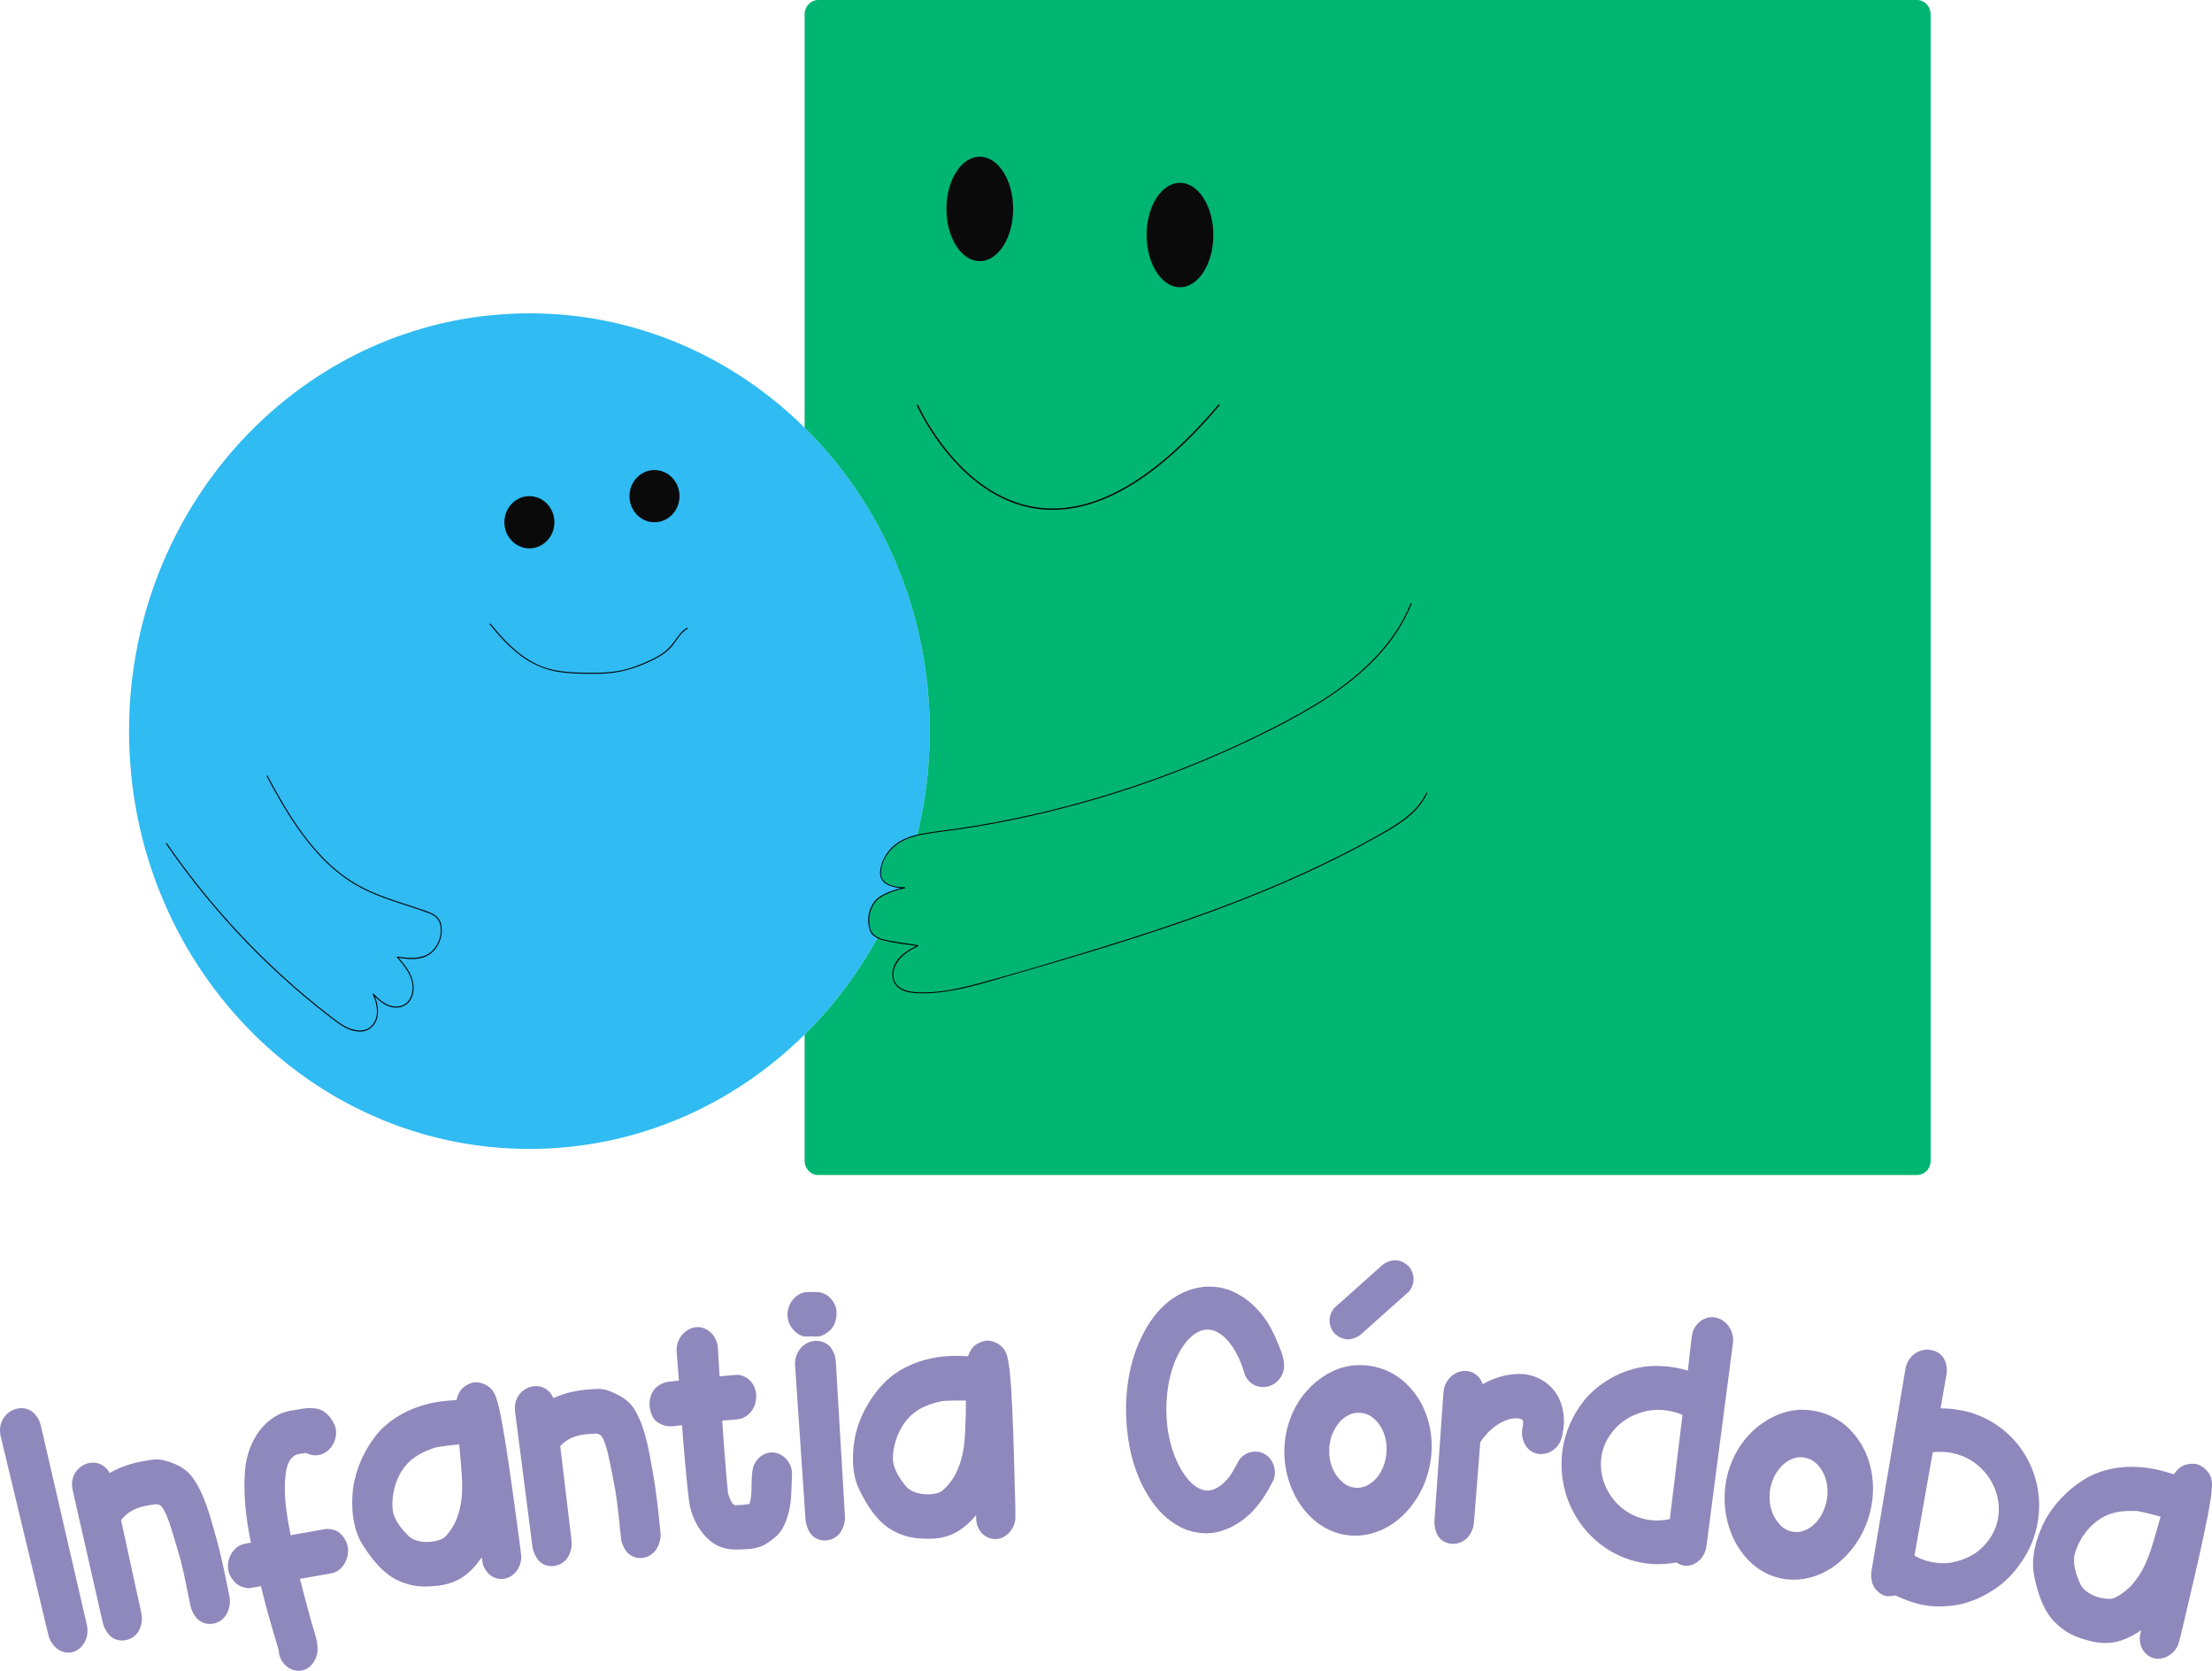 <?xml version="1.0" encoding="UTF-8"?>
<svg id="Capa_1" data-name="Capa 1" xmlns="http://www.w3.org/2000/svg" viewBox="0 0 1593.1 1202.98">
  <defs>
    <style>
      .cls-1 {
        fill: #0b0a0a;
      }

      .cls-1, .cls-2, .cls-3, .cls-4, .cls-5 {
        stroke-width: 0px;
      }

      .cls-2 {
        fill: #050505;
      }

      .cls-3 {
        fill: #30bbf2;
      }

      .cls-6 {
        fill: none;
        stroke: #050505;
        stroke-miterlimit: 10;
      }

      .cls-4 {
        fill: #00b572;
      }

      .cls-5 {
        fill: #8f88bc;
      }
    </style>
  </defs>
  <g>
    <path class="cls-5" d="m43.89,1188.73c-4.48-1.98-7.89-6.75-8.99-11.32-11.48-47.81-22.96-95.63-34.44-143.44-1.1-4.56-.26-9.85,2.55-13.57,5.5-7.92,17.44-8.94,22.88-1.31,1.86,2.36,2.97,4.89,3.58,7.54,11.01,47.67,22.07,95.58,33.13,143.5,2.76,12.04-7.54,23.55-18.72,18.6Z"/>
    <path class="cls-5" d="m140.41,1163.49c-1.45-2.22-2.72-4.74-3.27-7.4-2.25-10.89-4.31-22.07-7.1-33.1-.99-3.58-6.8-23.07-8.04-26.6-1.64-4.2-3.03-8.46-5.79-11.92-.69-.87-2.9-1.67-4.12-1.41-5.97.75-11.9,1.75-17.16,4.66-2.97,1.65-5.53,3.98-7.74,6.73,4.84,22.21,9.74,44.66,14.64,67.12.95,4.35.09,9.59-2.31,13.41-5.29,7.73-16.79,8.54-22.1.63-1.5-2.19-2.76-4.44-3.36-7.09-7.23-31.81-14.51-63.85-21.73-95.66-3.98-17.36,17.94-27.59,26.71-12.28,8-4.78,17.23-7.52,26.47-8.95,4.2-.88,8.5-1.27,12.31-.29,7.62,1.96,15.21,5.22,20.02,11.31,9.41,12.48,13.3,28.34,17.54,43.37,4.14,14.55,7.01,29.09,9.93,43.88.86,4.36-.33,9.64-2.81,13.41-5.42,7.63-16.69,8.16-22.08.19Z"/>
    <path class="cls-5" d="m201.42,1192.5c-.6-1.9-.5-3.93-1.15-6.07-4.5-14.74-8.79-29.52-12.37-44.43-1.44.27-7.68,1.47-8.93,1.46-2.54-.26-5.13-.77-7.14-2.14-2.25-1.32-3.88-3.27-5.32-5.51-5.72-8.69-.38-22.35,9.57-24.26,1.45-.28,3.15-.6,4.61-.88-3.57-17.43-5.8-35.62-4.08-53.55,1.01-9.5,4.37-18.93,10.11-26.77,4.12-5.53,9.93-10.36,16.65-13.06,3.86-1.44,8.39-1.99,12.63-2.73,4.74-.83,9.81-1.2,14.43.27,4.95,1.92,8.54,6.57,10.6,11.24,3.49,8.69-2.26,19.91-11.38,21.49-2.43.67-5.06.12-7.21-.51-.54-.16-1.4-.76-1.94-.92-2.96.52-6.55.4-9.01,2.34-4.06,2.98-5.31,8.73-5.91,13.86-1.48,14.33.94,28.96,3.74,43.02,8.01-1.45,16.02-2.88,24.04-4.27,3.4-.59,7.26,0,10.06,1.78,2.23,1.37,3.86,3.6,5.24,5.88,5.23,8.89-.19,22.33-10.04,24.04-7.46,1.3-14.92,2.62-22.61,4.01.99,4.09,7.26,27.82,8.48,31.86,1.99,6.92,5,14.16,4.05,21.11-.57,3.62-2.36,7.2-4.83,9.67-7.22,7.09-18.93,3-22.28-6.92Z"/>
    <path class="cls-5" d="m354.72,1135.15c-2.64-1.38-4.7-3.84-6.07-6.64-1.06-2.35-1.41-4.79-1.75-7.24-4.07,6.06-9.18,11.53-15.03,15.12-5.65,3.32-12.01,5.01-18.55,5.5-5.31.55-10.93.67-16.28-.5-5.58-1.13-11.36-3.46-16.08-6.71-8.35-5.91-14.7-14.38-20.11-23-4.4-7.03-6.36-15.72-7.01-24.13-.45-7.19-.16-14.5,1.45-21.53,2.6-11.7,8.08-23.12,15.48-32.55,8.06-10.04,19.93-17.39,32.36-21.23,8.26-2.73,17.03-3.74,25.62-4.21.65-2.59,1.56-5.21,3.29-7.45,2.19-2.55,5.75-4.54,8.97-5.23,5.26-.72,11.77,2.15,14.41,6.79.98,1.61,1.7,3.26,2.21,5.19,5.16,14.02,14.13,86.37,16.34,101.28.26,1.96,1.45,11.02,1.46,13.02-.53,11.03-11.17,18.92-20.72,13.51Zm-43.75-25.14c3.63-.55,7.47-1.37,9.85-3.71,4.27-4.63,7.65-10.36,9.28-16.33,2.94-8.91,3.06-18.66,2.48-28.06-.55-7.41-1.06-14.57-1.85-21.95-2.51.1-14.65,1.6-17.09,2.21-6.99,2.27-14.31,5.62-19.55,10.93-8.53,8.56-12.4,22.19-11.28,34.01.88,7.12,6.13,13.54,11.41,18.72,4.12,4.11,11.15,4.78,16.76,4.18Z"/>
    <path class="cls-5" d="m449.76,1114.97c-1.23-2.35-2.25-4.97-2.55-7.68-1.2-11.05-2.19-22.38-3.91-33.63-.64-3.66-4.56-23.61-5.46-27.24-1.22-4.34-2.2-8.71-4.62-12.42-.6-.93-2.72-1.94-3.96-1.8-6,.17-11.97.61-17.46,2.99-3.1,1.36-5.86,3.43-8.32,5.96,2.7,22.57,5.43,45.39,8.17,68.21.53,4.42-.82,9.55-3.56,13.12-5.97,7.19-17.46,6.89-21.97-1.49-1.28-2.33-2.32-4.69-2.66-7.38-4.16-32.35-8.35-64.95-12.51-97.3-2.31-17.67,20.4-25.74,27.64-9.66,8.38-3.99,17.8-5.83,27.1-6.37,4.25-.47,8.55-.45,12.24.89,7.37,2.68,14.59,6.65,18.78,13.17,8.15,13.32,10.51,29.48,13.3,44.85,2.73,14.88,4.2,29.63,5.7,44.63.44,4.43-1.24,9.56-4.05,13.07-6.1,7.07-17.33,6.52-21.91-1.92Z"/>
    <path class="cls-5" d="m530.68,1115.65c-6.29.28-13.25-1.6-18.48-5.6-7.6-6.02-13.14-15.68-15.28-25.41-1.73-8.03-5.19-50.39-5.69-58.53-4.21.39-8.6,1.55-12.74.21-3.34-.92-6.81-3.06-8.37-6.13-4.36-8.5-2.69-19.36,5.99-23.68,3.84-2.11,8.41-1.8,12.89-2.46-.64-6.89-1.03-13.8-1.67-20.69-.98-13.07,12.95-23.03,23.33-14.98,3.79,2.65,5.97,7.43,6.34,11.86.33,6.92.91,13.81,1.23,20.73,2-.17,11.5-1.2,13.53-1.11,2.54.29,4.9,1.35,7.03,2.91,9.91,7.67,6.69,25.24-5.25,28.67-1.7.63-11.39,1.18-13.38,1.35.31,6.67,3.31,45.1,4.11,51.73.45,2.44,1.37,4.6,2.53,6.73.59,1.19,1.69,2.59,2.91,2.49,3.19-.02,6.11-.25,9.01-.73.49-.04,1.2-.34,1.18-.59,2.32-7.87.66-16.41,2.23-24.72.71-3.53,2.92-6.92,5.72-9.12,9.37-7.17,21.8.13,22.6,11.72-.06,2.73-.55,16.64-.85,19.38-.71,7.23-2.62,14.8-6.29,21.26-2.83,4.67-7.44,7.98-11.84,10.8-6.03,3.69-13.78,3.81-20.82,3.9Z"/>
    <path class="cls-5" d="m588.46,962.29c-2.79-.07-5.33-.16-8.11.02-5.83-.12-11.59-6.41-12.74-12.02-1.44-6.09.67-12.43,5.26-16.45,2.41-2.14,5.65-3.59,8.72-3.54,3.58.02,7.14-.45,10.52.58,4.17,1.23,7.44,4.75,9.2,8.61,2.6,5.29.85,14.55-3.49,18.28-2.65,2.39-6.06,4.58-9.36,4.53Zm-6.07,139.56c-1.13-2.4-2.05-5.06-2.23-7.77-2.51-36.98-5.03-74.21-7.54-111.19-.32-4.68,1.37-9.51,4.69-12.94,6.63-6.88,18.37-5.88,22.41,2.55,1.41,2.39,2.07,5.07,2.23,7.79,2.2,37.25,4.39,74.25,6.59,111.49.26,4.44-1.39,9.49-4.34,12.88-6.38,6.82-17.82,5.83-21.81-2.81Z"/>
    <path class="cls-5" d="m709.18,1105.66c-2.47-1.66-4.24-4.33-5.3-7.26-.8-2.45-.88-4.92-.95-7.39-4.69,5.58-10.35,10.46-16.54,13.4-5.96,2.68-12.45,3.68-18.99,3.45-5.33-.03-10.91-.52-16.08-2.26-5.41-1.73-10.89-4.68-15.21-8.41-7.64-6.79-13.01-15.89-17.44-25.05-3.6-7.47-4.61-16.32-4.34-24.75.33-7.2,1.41-14.43,3.77-21.25,3.84-11.35,10.51-22.1,18.86-30.68,9.07-9.11,21.64-15.12,34.38-17.59,8.48-1.81,17.3-1.87,25.86-1.4.93-2.5,2.11-5.01,4.07-7.05,2.45-2.3,6.19-3.89,9.46-4.22,5.3-.14,11.44,3.42,13.56,8.31.79,1.71,1.34,3.43,1.63,5.4,3.6,14.5,4.66,87.39,5.24,102.46.04,1.98.24,11.12.04,13.1-1.72,10.91-13.13,17.6-22.01,11.18Zm-40.67-29.74c3.66-.15,7.55-.55,10.16-2.62,4.73-4.13,8.71-9.47,10.97-15.23,3.89-8.54,5.06-18.22,5.5-27.62.26-7.42.52-14.6.54-22.02-2.5-.17-14.71,0-17.19.34-7.17,1.5-14.8,4.03-20.57,8.74-9.38,7.58-14.69,20.7-14.86,32.59.1,7.17,4.62,14.13,9.28,19.85,3.64,4.53,10.54,5.96,16.16,5.98Z"/>
    <path class="cls-5" d="m853.36,1101.01c-9.14-3.85-17.31-10.85-23.08-19.06-9.87-13.67-15.71-30.49-17.88-47.05-3.39-24.22-.93-50.92,10.05-72.85,4.59-9.36,10.74-18.22,18.95-24.8,6.16-4.87,13.34-8.48,21.28-10.07,7.68-1.6,16.61-.92,24.18,2.23,8.83,3.68,16.8,10.33,22.65,17.93,5.12,6.59,8.9,14.63,11.91,22.4,2.57,6.02,4.81,13.28,2.34,19.12-4.7,11.94-20.93,13.39-26.63,2.12-.95-1.76-1.39-3.99-2.09-5.99-5.53-16.71-18.83-34.61-33.93-24.97-4.6,2.89-7.94,7.29-10.78,11.94-4.64,7.6-7.25,16.47-8.84,25.09-2.68,16.03-1.84,33.09,3.39,48.23,4.06,11.91,13.57,28.84,26.02,27.86,3.67-.42,7.14-2.56,9.89-4.97,4.75-4.09,7.83-9.7,10.69-15.3,3.89-7.81,14.34-10.23,21.06-4.81,5.28,4.13,7.2,12.36,4.3,18.19-5,9.97-11.42,19.89-20.12,26.81-5.97,4.77-13.09,8.54-20.38,10.11-7.54,1.56-15.74.66-22.96-2.17Z"/>
    <path class="cls-5" d="m925.04,1042.32c.42-11.6,4.08-23.59,10.45-33.48,6.64-10.37,16.77-18.86,28.29-23.26,15.08-5.48,32.62-2.53,45.31,7.41,7.18,5.88,12.73,12.93,16.42,21.35,11.72,26.56,4.55,58.72-16.38,77.93-6.73,6.26-15.75,10.91-24.83,12.64-34.39,6.25-60.67-26.78-59.27-62.59Zm53.3,28.86c6.13-.17,12.03-4.78,15.29-10.04,5.69-9.08,6.69-21.39,2.29-31.05-1.98-4.32-5.23-8.47-9.58-10.93-3.38-1.92-7.84-2.4-11.62-1.6-4.55,1.25-8.67,4.27-11.34,8.1-9.01,11.95-8.09,31.03,2.94,40.96,3.04,3.12,7.84,4.85,12.03,4.58Z"/>
    <path class="cls-5" d="m1034.25,1102.86c-.79-2.53-1.33-5.3-1.14-8.01,2.16-30.81,4.33-61.62,6.49-92.44.65-9.37,9.27-17.19,18.69-14.99,4.46,1.08,8.2,4.84,9.62,9.17,8.69-5.02,19.03-7.89,29.08-7.27,10.03.87,19.37,6.45,24.37,14.86,4.79,7.9,6.04,18.2,4.2,26.96-.46,2.19-.67,4.4-1.61,6.3-4.14,9.28-15.61,12.66-22.97,6.06-3.43-3.28-5.2-8.65-4.77-13.57.17-1.97,1.55-6.31.17-7.67-1.86-1.65-7.16-1.12-9.72-.34-8.46,2.51-15.73,9.12-20.53,16.42-1.54,19.46-3.05,38.67-4.57,57.89-.37,4.68-2.7,9.45-6.07,12.17-7.26,5.88-18.45,3.32-21.24-5.54Z"/>
    <path class="cls-5" d="m1125.3,1044.04c2.16-14.68,9.07-29.17,19.23-39.81,12.36-12.66,31.35-21.34,49.36-20.75,7.37.1,14.63,1.21,21.76,3.33.45-3.68,2.36-23.61,3.32-27.23.92-3.37,3.12-6.59,6.21-8.7,11-7.62,24.62,3.12,22.9,16.11-6.37,48.76-12.74,97.52-19.11,146.28-1.46,11.02-12.62,18.03-21.59,11.69-47.27,8.99-88.69-32.16-82.07-80.92Zm77.32,49.71c3.05-25.02,6.1-50.04,9.14-75.06-7.44-3.15-16.13-4.42-24.1-3.1-7.72,1.35-15.39,4.73-21.22,9.82-31.11,27.81-4,76.9,36.17,68.34Z"/>
    <path class="cls-5" d="m1242.69,1069.21c1.53-11.51,6.32-23.09,13.62-32.33,7.61-9.69,18.53-17.17,30.44-20.44,15.57-4.01,32.78.6,44.51,11.72,6.6,6.55,11.47,14.1,14.35,22.83,9.16,27.56-1.06,58.89-23.78,76.01-7.32,5.59-16.76,9.35-25.98,10.2-34.92,2.92-57.98-32.47-53.16-67.98Zm50.42,33.83c6.14.42,12.46-3.61,16.21-8.53,6.54-8.49,8.72-20.65,5.24-30.69-1.57-4.49-4.41-8.93-8.52-11.8-3.19-2.23-7.59-3.14-11.44-2.71-4.65.81-9.06,3.42-12.09,6.97-10.13,11.03-11.03,30.11-.97,41.06,2.73,3.39,7.36,5.58,11.56,5.71Z"/>
    <path class="cls-5" d="m1385.83,1155.7c-7.17-1.3-13.88-3.74-20.49-6.9-.44-.33-1,.08-1.52.24-1.48,0-3,.23-4.48.23-4.87-.34-10.15-5.5-11.1-10.16-.55-2.6-.82-5.4-.41-7.84,8.19-48.74,16.33-97.23,24.48-145.72.78-4.63,3.61-9.17,7.64-11.49,8.14-5.14,19.5-1.41,21.51,7.73.83,2.66.86,5.42.39,8.1-1.42,8.03-2.84,16.06-4.26,24.09,9.24.13,18.52,1.56,26.93,4.88,40.27,16.04,55.58,63.27,34.9,100.12-5,8.57-11.38,16.61-19.01,22.41-9.7,7.41-21.44,12.93-33.11,14.51-7.1.93-14.54,1.06-21.47-.19Zm18.49-30.53c7.45-1.14,14.98-3.99,20.94-8.89,31.05-25.92,7.86-75.19-33.27-70.69-4.39,24.82-8.78,49.64-13.17,74.46,7.7,4.37,17.05,6.32,25.51,5.12Z"/>
    <path class="cls-5" d="m1544.42,1189.5c-1.98-2.24-3.03-5.27-3.31-8.38-.16-2.57.4-4.98.95-7.39-5.99,4.2-12.74,7.47-19.51,8.73-6.48,1.07-13.05.37-19.36-1.52-5.17-1.39-10.48-3.29-15.06-6.3-4.82-3.05-9.4-7.3-12.65-12.02-5.69-8.51-8.6-18.69-10.57-28.68-1.6-8.14-.32-16.96,2.08-25.05,2.16-6.87,5.04-13.6,9.07-19.58,6.63-9.99,15.84-18.69,26.14-24.85,11.14-6.49,24.89-9.09,37.91-8.22,8.71.42,17.3,2.61,25.52,5.26,1.54-2.18,3.33-4.31,5.75-5.77,2.97-1.59,7.02-2.17,10.29-1.66,5.19,1.22,10.27,6.23,11.09,11.51.34,1.86.43,3.66.21,5.64-.19,14.95-17.72,85.71-20.99,100.42-.46,1.92-2.6,10.81-3.3,12.68-4.45,10.11-17.26,13.66-24.28,5.18Zm-31.99-39.17c3.6.79,7.49,1.4,10.56.06,5.66-2.79,10.88-6.93,14.55-11.92,5.95-7.26,9.56-16.32,12.38-25.31,2.14-7.11,4.23-13.99,6.13-21.16-2.39-.81-14.31-3.76-16.81-4.06-7.36-.38-15.43.12-22.23,3.19-11.05,4.93-19.56,16.27-22.74,27.72-1.73,6.96.89,14.84,3.97,21.57,2.38,5.31,8.73,8.46,14.19,9.92Z"/>
  </g>
  <g>
    <path class="cls-3" d="m669.6,526.41c0,86.01-34.61,163.62-90.1,218.46-51.65,51.03-121.46,82.35-198.25,82.35-159.24,0-288.31-134.69-288.31-300.81,0-17.78,1.48-35.18,4.33-52.11,5.03-30.16,14.38-58.74,27.36-85.13.3-.62.63-1.27.96-1.89,6.47-12.96,13.83-25.34,21.96-37.07.15-.19.26-.39.37-.54,34.5-49.49,83.11-87.59,139.65-107.84,2.29-.81,4.62-1.62,6.95-2.35,1.07-.39,2.18-.73,3.29-1.08,0-.04.04-.04.07,0,18.12-5.75,37.01-9.64,56.46-11.49.48-.08.96-.12,1.44-.12,8.39-.81,16.9-1.2,25.47-1.2,9.87,0,19.63.5,29.25,1.5,65.18,6.87,123.97,36.37,169,80.84,55.5,54.85,90.1,132.45,90.1,218.46Z"/>
    <g>
      <path class="cls-4" d="m1390.46,10.3v825.45c0,5.67-4.4,10.26-9.84,10.26h-791.28c-5.44,0-9.84-4.59-9.84-10.26v-90.87c26.69-26.38,48.55-58.02,64.04-93.33-1.12,1.08-2.27,2.13-3.47,3.11-1.34,1.09-2.77,2.12-3.85,3.47-1.17,1.45-1.87,3.25-2.04,5.1-.5-.57-.72-1.41-1.21-2.01-.45-.55-1.12-.91-1.56-1.45.71-2.39,2.42-4.47,3.01-6.86,1.36-1.25,2.94-2.29,4.57-3.18,2.19-1.2,4.5-2.17,6.74-3.29,15.36-36.76,23.87-77.36,23.87-120.03,0-86.01-34.6-163.61-90.1-218.46V10.3c0-5.67,4.4-10.3,9.84-10.3h791.28c5.44,0,9.84,4.63,9.84,10.3Z"/>
      <path class="cls-4" d="m632.71,664.98l-.51.12h2.66c1.34,2.03,1.87,2.53,1.59,1.5-.07-.26-.12-.53-.15-.8-.1-.55-.16-.98-.22-1.54-.1-1.07-.17-2.13.16-3.16l-8.36,2.21c.26.27,1.09.93,1.15,1,.09.11.59,1.09.84,1.45l-.68-2.52c-.08,1.34.04,2.67.29,3.98.07.37.17.73.26,1.1.11.54.13.63.06.28-.14-.52-.05-1.04.27-1.56l1.79-1.79-.33.25c-2.16,1.61-3.26,4.33-1.79,6.84,1.25,2.13,4.66,3.41,6.84,1.79,1.85-1.38,3.01-2.95,3.15-5.28.09-1.52-.46-2.82-.6-4.28-.03-.35.09-.91.06-1.32-.07-1.38-.61-2.38-1.29-3.52-.83-1.38-1.84-2.34-2.94-3.48-2.71-2.79-7.24-1.3-8.36,2.21-1.04,3.28-.52,6.98.11,10.29.79,4.18,4.43,6.92,8.68,5.89,6.25-1.51,3.6-11.16-2.66-9.64Z"/>
      <path class="cls-4" d="m644.02,641.12c-3.68.61-7.02,2.37-10.14,4.35s-5.72,4.34-5.76,8.32,5.69,6.96,8.54,3.54l1.47-1.77c-2.79-1.62-5.57-3.24-8.36-4.86l-.17.89,1.29-2.21c-3.28,3.17-6.8,8.41-3.79,12.92,3.55,5.33,12.22.33,8.63-5.05l.03-.11v2.66c.45-2.59,3.13-3.73,3.65-6.44.42-2.2-.28-4.47-2.3-5.65-1.79-1.05-4.66-.9-6.06.78l-1.47,1.77,8.54,3.54c-.01,1.18-.63,1.22.81.32.84-.53,1.68-1.05,2.55-1.53,1.68-.93,3.31-1.5,5.21-1.82,2.67-.44,4.15-3.74,3.49-6.15-.78-2.83-3.48-3.93-6.15-3.49h0Z"/>
      <path class="cls-4" d="m630.64,666.77c3.05,3.12,7.92,2.35,10.65-.77,2.52-2.88,3.42-6.99,2.25-10.65-.82-2.57-3.46-4.24-6.15-3.49-6.27,1.74-8.28,8.42-6.56,14.14,1.28,4.27,6.77,4.75,9.14,1.19,2.06-3.09,1.82-6.98.22-10.17s-6.94-3.2-8.63,0-1.84,6.86-.18,10.18c1.21,2.41,4.62,3.09,6.84,1.79,2.46-1.44,3.01-4.42,1.79-6.84.23.45.57,1.3.17.34l-.12-.46c.06.46.08.5.07.13-.13.46.18-.89,0-.1-.13.56.5-.84.06,0h-8.63c-.17-.47-.17-.43,0,.14-.07-.54-.1-.51-.08.09.11-.51.39-.95-.14-.16,3.05.4,6.09.8,9.14,1.19-.07-.24-.4-1.92-.31-.93,0-.09-.21-1.64-.05-.68.19-.62.18-.65-.04-.11.3-.49.29-.51-.03-.08.42-.4.41-.42,0-.06-.55.17-.54.18.01.02l-6.15-3.49c.11.3.19.6.25.91-.08-.55-.11-.52-.09.08l.06-.39c-.06.31-.15.61-.26.91.16-.4.15-.45-.01-.14-.19.29-.16.27.07-.08.42-.33.92-.48,1.5-.45.86.01,1.63.3,2.31.87-1.89-1.93-5.18-1.89-7.07,0s-1.89,5.13,0,7.07h0Z"/>
      <path class="cls-4" d="m648.19,650.63c6.43,0,6.45-10,0-10s-6.45,10,0,10h0Z"/>
      <path class="cls-4" d="m640.02,656.73c1.26,1.99,2.79,3.84,4.61,5.34,1.05.87,2.12,1.46,3.54,1.46,1.23,0,2.69-.54,3.54-1.46,1.69-1.84,2.16-5.3,0-7.07-.71-.58-1.38-1.21-2-1.89-.13-.14-.26-.29-.38-.44-.51-.61-.13-.03.15.22-.34-.3-.58-.82-.82-1.2-1.4-2.2-4.51-3.3-6.84-1.79-2.21,1.42-3.3,4.48-1.79,6.84h0Z"/>
      <path class="cls-4" d="m652.69,628.91c.17.12-3.08-2.04-2.2-.73-.53-.79-.42-2.38-.49-3.29-.25-3.39.71-4.72,3.66-6.2,5.07-2.55,8.57-5.2,10.38-10.81,1.14-3.53-2.59-7.34-6.15-6.15s-6.63,4.5-9.89,6.63l7.34,5.65c-.07.21,1.63-.78,2.06-.98l-6.06-7.85c-2.56,2.74-5.18,5.41-7.87,8.02,2.79,1.62,5.57,3.24,8.36,4.86.29-1.98,1.09-2.76,2.46-4.15,3.89-3.92-1.23-11.11-6.06-7.85-8.25,5.55-19.9,19.08-10.75,28.65l3.54-8.54.94.04c-4.7-3.6-9.66,3.85-6.06,7.85s9.85,3.93,14.92,4.54v-10c-.27.01-2.92.12-2.9.13l2.48,4.32-.31.75c.54-.71,1.08-1.43,1.62-2.14.9-1.19,1.8-2.38,2.7-3.57,1.8-2.38,3.6-4.77,5.4-7.15l-9.14-3.85c-.53,2.03-1.07,4.06-1.6,6.09-1.29,4.94,4.73,8.22,8.36,4.86,2.39-2.21,3.21-4.54,3.62-7.7.84-6.36-9.17-6.3-10,0l-.69.63c2.79,1.62,5.57,3.24,8.36,4.86.53-2.03,1.07-4.06,1.6-6.09,1.53-5.84-5.88-8.17-9.14-3.85-2.16,2.86-4.32,5.72-6.48,8.58-1.56,2.06-3.98,4.37-4.33,7.04-.82,6.3,5.65,7.33,10.45,7.09,6.58-.32,6.27-9.25,0-10-2.07-.25-6.39.01-7.85-1.61l-6.06,7.85c1.3.99,2.53,1.13,4.1,1.33,4.55.57,6.25-5.7,3.54-8.54-3.02-3.16,6.47-11.43,8.72-12.95l-6.06-7.85c-2.46,2.48-4.52,5.02-5.04,8.56-.68,4.68,4.46,8.64,8.36,4.86,2.69-2.61,5.31-5.28,7.87-8.02,4.03-4.33-1-10.17-6.06-7.85-3.29,1.51-5.45,3.52-6.66,6.96-1.43,4.08,3.79,7.97,7.34,5.65,1.51-.98,2.97-1.98,4.41-3.06.94-.71,2.08-2.22,3.09-2.55l-6.15-6.15c-1.29,4-6.26,4.6-9.28,6.95-2.76,2.15-4.39,5-4.93,8.45-.5,3.22-.27,7.07.67,10.21,1.08,3.65,3.91,4.76,6.79,6.7,5.36,3.6,10.37-5.06,5.05-8.63h0Z"/>
    </g>
    <path class="cls-2" d="m1015.87,434.67c-11.47,28.28-34.06,49.76-59.04,66.4-12.66,8.43-26.01,15.76-39.56,22.66-16,8.15-32.29,15.72-48.83,22.69-32.49,13.69-65.95,25.07-100.05,34.02-17.07,4.48-34.3,8.35-51.65,11.59-8.61,1.61-17.24,3.06-25.9,4.36s-17.19,2.1-25.7,3.64c-7.57,1.37-15.35,3.66-21.3,8.75-5.18,4.43-8.83,10.69-9.83,17.46-.66,4.43.39,7.98,4.4,10.31,3.23,1.88,7.11,2.6,10.8,2.92.79.07,1.58.12,2.37.12l-.1-.74c-4.53.9-9.06,2.33-13.26,4.23-2.95,1.34-5.9,3.01-8.02,5.51-2.4,2.84-3.94,6.35-4.57,10-.67,3.86-.38,7.93,1.02,11.61.4,1.06.77,2.05,1.66,2.77.49.4.98.79,1.48,1.17,2.19,1.63,4.64,2.54,7.28,3.17,7.83,1.87,15.95,2.72,23.9,3.89l-.09-.69c-5.73,3-11.93,6.27-15.47,11.93-2.9,4.63-4.03,11.11-.92,15.92s8.91,6.21,14.2,6.64c7.67.62,15.48-.04,23.07-1.18,16.03-2.42,31.57-7.39,47.11-11.89,15.02-4.35,30.03-8.72,45-13.2,29.97-8.97,59.82-18.38,89.28-28.91,29.21-10.45,58.05-22.02,86.1-35.31,14.15-6.71,28.09-13.85,41.76-21.5,11.52-6.44,23.8-13.1,31.98-23.77,1.91-2.48,3.52-5.16,4.83-8,.2-.44-.44-.82-.65-.38-5.6,12.09-16.69,19.96-27.84,26.53-12.68,7.47-25.73,14.34-38.91,20.87-26.99,13.37-54.79,25.04-83.01,35.56-28.17,10.5-56.75,19.85-85.48,28.66-28.67,8.79-57.44,17.48-86.38,25.33-15.05,4.08-30.87,7.63-46.56,6.46-6.4-.48-13.79-2.77-15.31-9.9s3.28-14.14,9.04-18.23c2.7-1.91,5.63-3.45,8.56-4.98.27-.14.23-.64-.09-.69-6.99-1.03-14.02-1.94-20.96-3.27-2.9-.56-5.93-1.15-8.5-2.67-.96-.57-1.9-1.24-2.73-1.97-2.49-2.21-2.97-6.97-2.95-10.12.02-4.07,1.16-8.16,3.39-11.57,1.94-2.98,4.71-4.96,7.85-6.53,4.5-2.24,9.48-3.8,14.4-4.79.42-.08.32-.74-.1-.74-5.96-.01-16.78-1.7-17.09-9.35s3.96-14.84,9.22-19.61c6.11-5.55,14.37-7.87,22.33-9.26,8.52-1.49,17.17-2.34,25.72-3.63s16.81-2.69,25.18-4.25c16.99-3.17,33.86-6.95,50.59-11.31,33.64-8.77,66.66-19.92,98.74-33.3,15.84-6.61,31.44-13.76,46.79-21.44,13.56-6.79,26.96-13.93,39.75-22.11,23.96-15.32,46.36-34.69,59.52-60.36,1.57-3.06,2.98-6.18,4.27-9.36.18-.45-.54-.64-.72-.2h0Z"/>
    <path class="cls-2" d="m352.75,449.61c6.53,8.03,13.52,15.82,21.79,22.12s18.04,10.63,28.61,12.18c5.71.83,11.48,1.06,17.24,1.19s11.99.17,17.96-.35c11.54-1,22.39-4.81,32.71-9.96,5.02-2.5,9.8-5.62,13.35-10.03,3.36-4.17,5.87-9.38,10.73-12.04.42-.23.05-.88-.38-.65-3.93,2.15-6.38,5.95-8.91,9.5-3.05,4.29-6.66,7.7-11.2,10.4s-9.67,4.9-14.67,6.87c-5.42,2.13-10.98,3.75-16.75,4.59s-12.02,1.03-18.05.98-11.57-.17-17.33-.71-11.35-1.56-16.72-3.53c-4.7-1.72-9.13-4.13-13.25-6.97-9.51-6.55-17.35-15.23-24.59-24.14-.3-.37-.83.16-.53.53h0Z"/>
    <path class="cls-2" d="m119.58,607.59c8.76,12.72,18.04,25.09,27.83,37.04s20.14,23.6,30.93,34.73c10.75,11.1,21.97,21.75,33.62,31.9,5.84,5.09,11.78,10.05,17.83,14.88,2.9,2.32,5.83,4.61,8.79,6.87s6.09,4.67,9.44,6.53c5.78,3.2,13.78,5.11,19.31.35s5.69-12.52,3.86-18.86c-.54-1.87-1.25-3.68-2.05-5.45l-.59.45c3.26,3.45,6.9,6.82,11.43,8.47,4.07,1.48,8.89,1.41,12.5-1.2,6.51-4.73,6.42-14.36,3.45-21.04-2.25-5.06-5.93-9.29-9.54-13.42l-.36.63c6.83,1.01,14.28,2.03,20.8-.91,5.88-2.65,9.73-8.45,10.94-14.67.61-3.14.65-6.58-.4-9.64s-3.39-5.21-6.31-6.61c-3.39-1.62-7.06-2.71-10.61-3.91-3.81-1.28-7.63-2.51-11.44-3.76-7.72-2.53-15.44-5.16-22.84-8.53-6.68-3.04-13.02-6.73-18.91-11.1-11.39-8.43-21.02-19.05-29.38-30.44-8.52-11.6-15.81-24.05-22.67-36.69-.83-1.54-1.66-3.08-2.48-4.62-.23-.43-.87-.05-.65.38,6.52,12.22,13.34,24.3,21.19,35.72,7.66,11.14,16.32,21.71,26.54,30.6,4.94,4.3,10.23,8.2,15.86,11.53,6.49,3.85,13.42,6.87,20.49,9.5s14.62,4.97,21.95,7.4c3.65,1.21,7.32,2.4,10.89,3.82s6.61,3.47,7.78,7.27c2.01,6.47-.31,14.36-4.88,19.21-5.18,5.49-12.79,6.13-19.9,5.45-1.92-.19-3.84-.46-5.75-.74-.37-.05-.63.33-.36.63,5.43,6.21,11.47,13.28,11.29,22.03-.07,3.65-1.19,7.48-3.79,10.14-3.08,3.15-7.7,3.77-11.82,2.67-5.02-1.35-8.99-5.03-12.46-8.71-.31-.33-.75.09-.59.45,3.05,6.81,4.91,15.63-.28,21.95s-14.36,4.17-20.57.56c-3.19-1.86-6.12-4.13-9.04-6.37s-6-4.66-8.97-7.03c-5.7-4.57-11.31-9.26-16.83-14.05-11.17-9.71-21.93-19.88-32.28-30.47-10.38-10.62-20.33-21.66-29.82-33.08-9.6-11.54-18.73-23.48-27.36-35.76-1.05-1.5-2.1-3-3.13-4.51-.27-.39-.92-.02-.65.38h0Z"/>
    <ellipse class="cls-1" cx="471.37" cy="357.22" rx="18.02" ry="18.8"/>
    <ellipse class="cls-1" cx="381.27" cy="376.02" rx="18.02" ry="18.8"/>
    <ellipse class="cls-1" cx="705.65" cy="150.42" rx="24.03" ry="37.6"/>
    <ellipse class="cls-1" cx="849.82" cy="169.22" rx="24.03" ry="37.6"/>
    <path class="cls-6" d="m660.6,291.42s74.52,169.2,217.47,0"/>
  </g>
  <g>
    <path class="cls-5" d="m971.05,950.8c11.17-9.96,22.35-19.93,33.52-29.89"/>
    <path class="cls-5" d="m980.6,960.34c11.17-9.96,22.35-19.93,33.52-29.89,2.49-2.22,3.95-6.28,3.95-9.55s-1.47-7.27-3.95-9.55-5.95-4.12-9.55-3.95-6.77,1.48-9.55,3.95c-11.17,9.96-22.35,19.93-33.52,29.89-2.49,2.22-3.95,6.28-3.95,9.55s1.47,7.27,3.95,9.55,5.95,4.12,9.55,3.95,6.77-1.48,9.55-3.95h0Z"/>
  </g>
</svg>